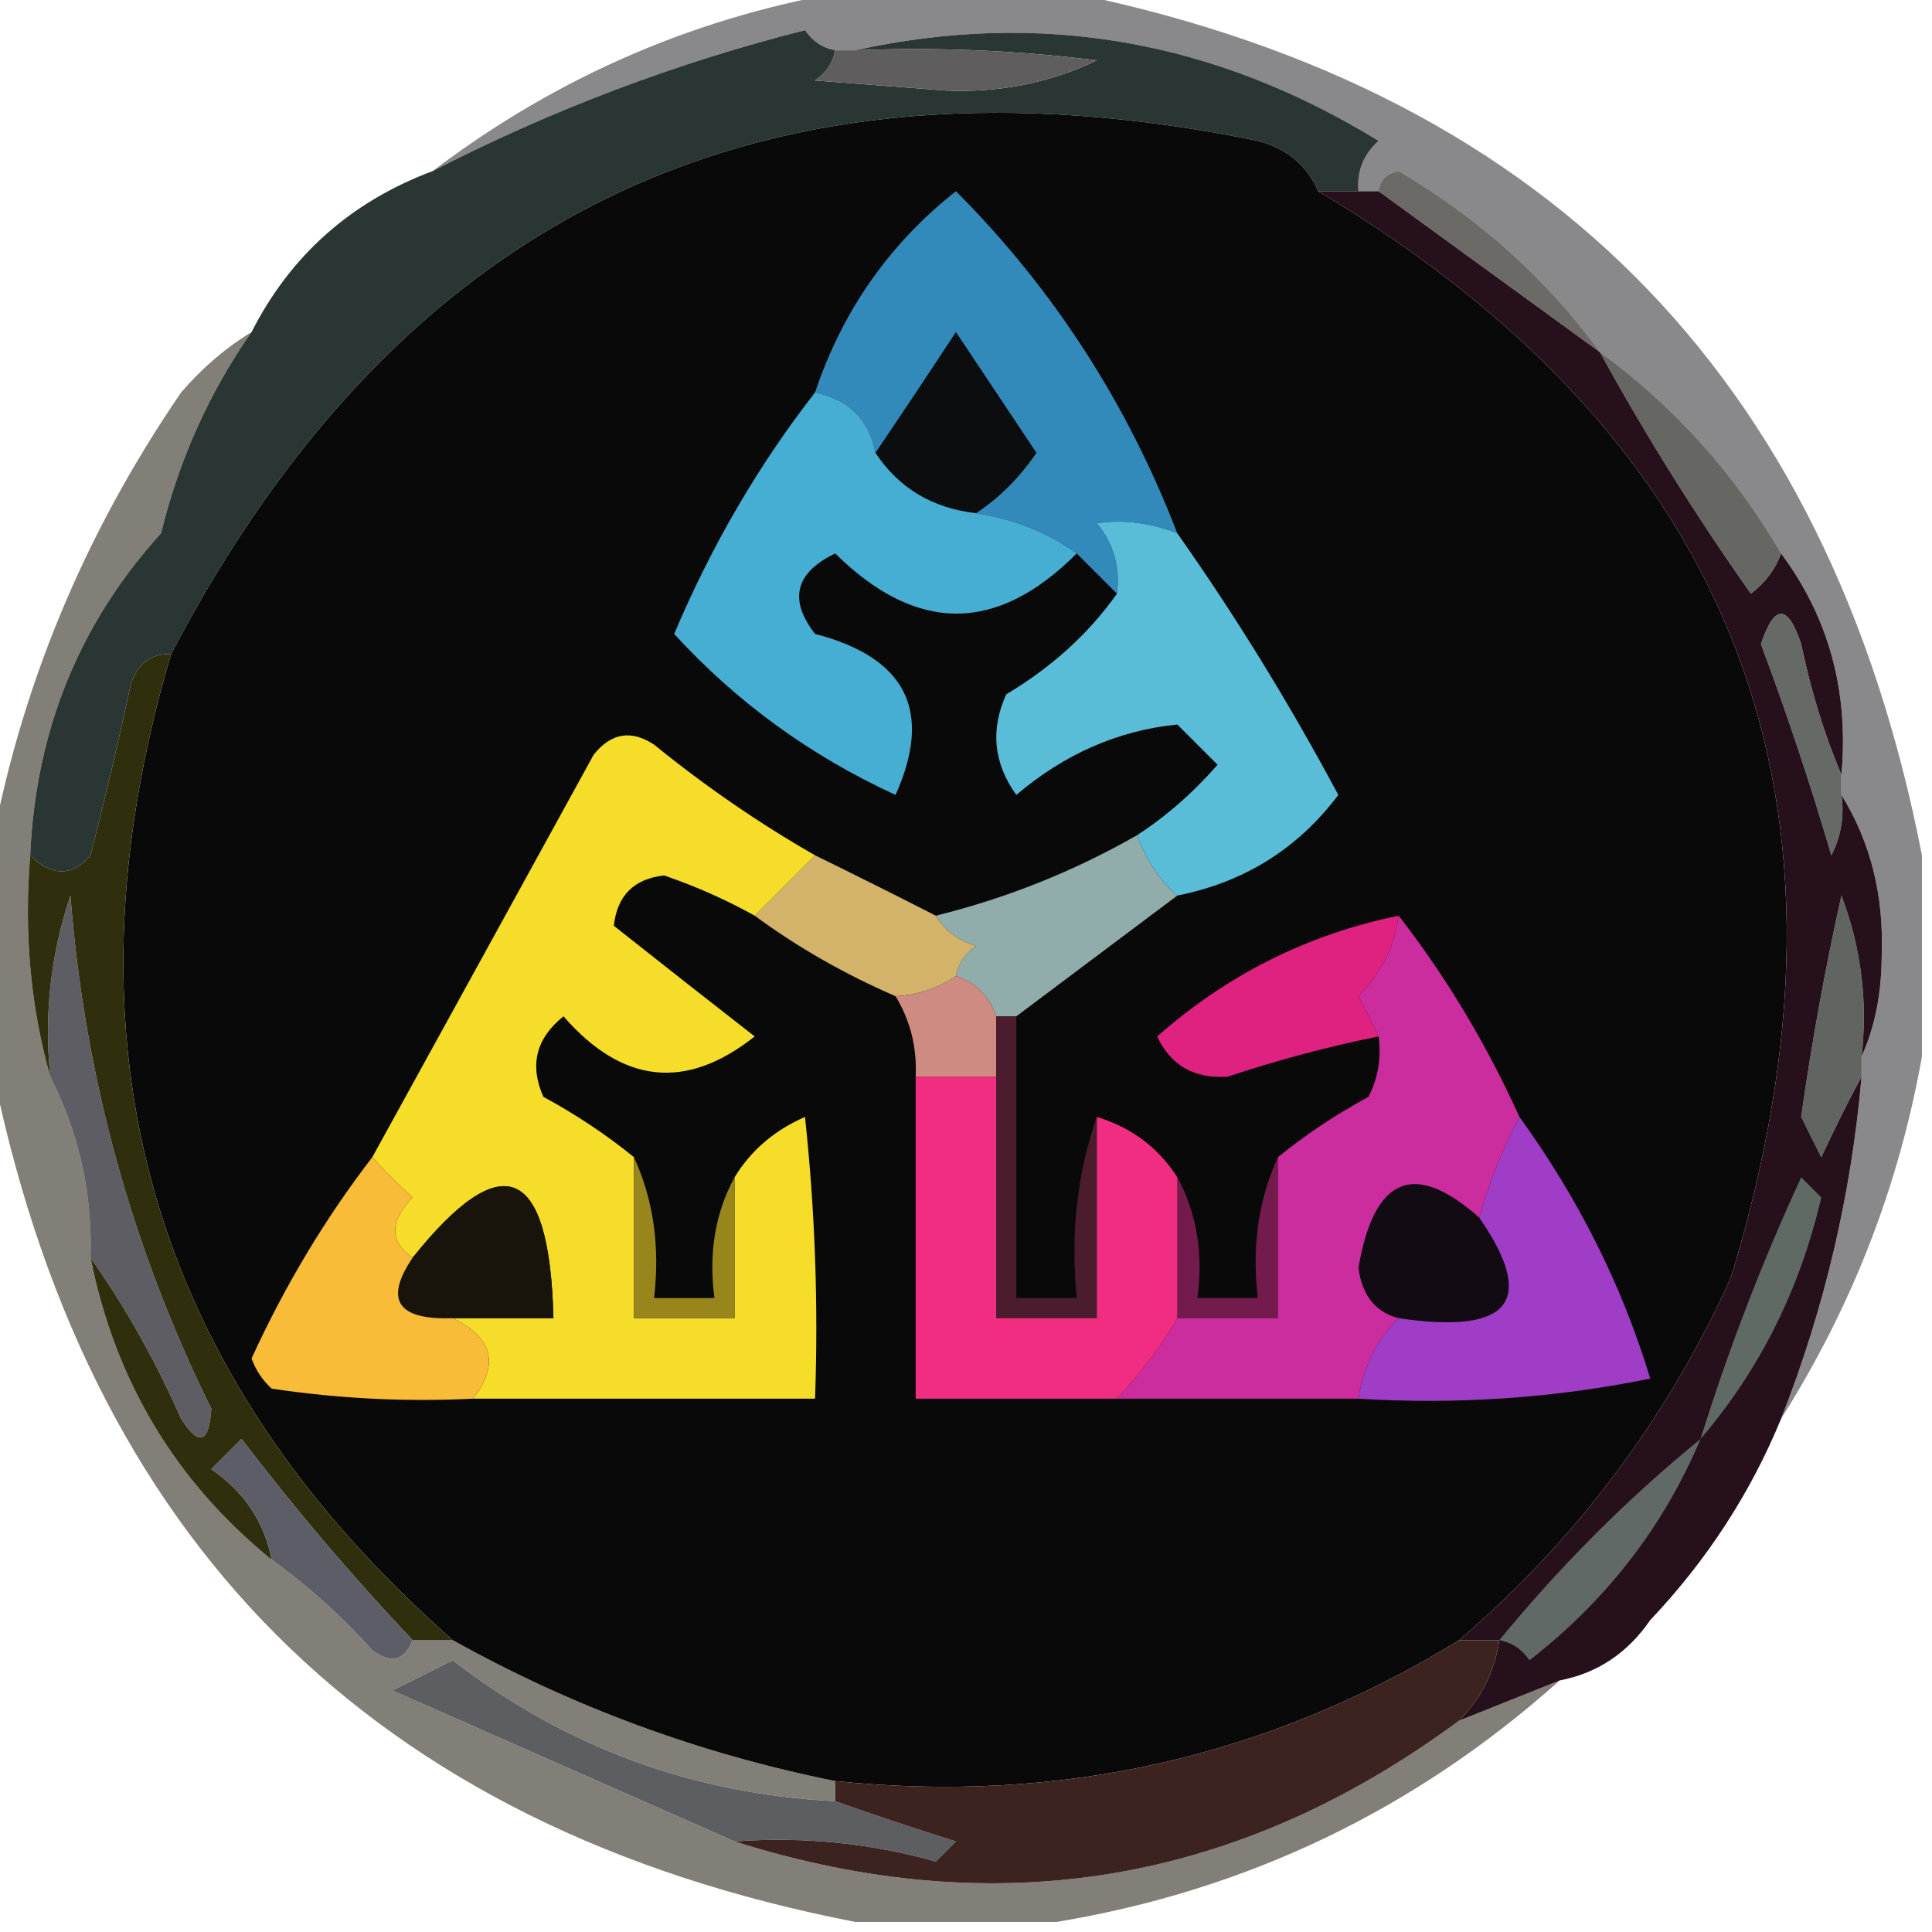 <?xml version="1.0" encoding="UTF-8"?>
<!DOCTYPE svg PUBLIC "-//W3C//DTD SVG 1.1//EN" "http://www.w3.org/Graphics/SVG/1.1/DTD/svg11.dtd">
<svg xmlns="http://www.w3.org/2000/svg" version="1.1" width="96px" height="96px" style="shape-rendering:geometricPrecision; text-rendering:geometricPrecision; image-rendering:optimizeQuality; fill-rule:evenodd; clip-rule:evenodd" xmlns:xlink="http://www.w3.org/1999/xlink">
<g><path style="opacity:1" fill="#2a3634" d="M 41.5,2.5 C 41.389,3.117 41.056,3.617 40.5,4C 42.667,4.167 44.833,4.333 47,4.5C 49.7,4.609 52.2,4.109 54.5,3C 50.514,2.501 46.514,2.334 42.5,2.5C 51.658,0.48 60.325,1.98 68.5,7C 67.748,7.671 67.414,8.504 67.5,9.5C 66.833,9.5 66.167,9.5 65.5,9.5C 64.942,8.21 63.942,7.377 62.5,7C 38.02,1.985 20.02,10.485 8.5,32.5C 7.503,32.47 6.836,32.97 6.5,34C 5.886,36.854 5.219,39.688 4.5,42.5C 3.575,43.562 2.575,43.562 1.5,42.5C 1.772,36.303 3.939,30.97 8,26.5C 8.907,22.816 10.407,19.482 12.5,16.5C 14.436,12.689 17.436,10.023 21.5,8.5C 27.41,5.461 33.576,3.128 40,1.5C 40.383,2.056 40.883,2.389 41.5,2.5 Z"/></g>
<g><path style="opacity:1" fill="#0a0909" d="M 65.5,9.5 C 86.386,21.972 93.219,39.972 86,63.5C 82.822,70.509 78.322,76.509 72.5,81.5C 63.024,87.319 52.691,89.652 41.5,88.5C 34.771,87.147 28.438,84.814 22.5,81.5C 7.432,68.237 2.765,51.904 8.5,32.5C 20.02,10.485 38.02,1.985 62.5,7C 63.942,7.377 64.942,8.21 65.5,9.5 Z"/></g>
<g><path style="opacity:1" fill="#6c6a66" d="M 79.5,17.5 C 75.828,14.826 72.161,12.159 68.5,9.5C 68.56,8.957 68.893,8.624 69.5,8.5C 73.548,10.89 76.882,13.89 79.5,17.5 Z"/></g>
<g><path style="opacity:1" fill="#666763" d="M 79.5,17.5 C 83.189,20.191 86.189,23.524 88.5,27.5C 88.217,28.289 87.717,28.956 87,29.5C 84.249,25.598 81.749,21.598 79.5,17.5 Z"/></g>
<g><path style="opacity:1" fill="#0b0d0f" d="M 48.5,25.5 C 46.326,25.25 44.659,24.25 43.5,22.5C 44.81,20.565 46.143,18.565 47.5,16.5C 48.833,18.5 50.167,20.5 51.5,22.5C 50.66,23.735 49.66,24.735 48.5,25.5 Z"/></g>
<g><path style="opacity:1" fill="#328abb" d="M 58.5,26.5 C 57.153,25.972 55.819,25.805 54.5,26C 55.337,27.011 55.67,28.178 55.5,29.5C 54.833,28.833 54.167,28.167 53.5,27.5C 52.07,26.462 50.403,25.796 48.5,25.5C 49.66,24.735 50.66,23.735 51.5,22.5C 50.167,20.5 48.833,18.5 47.5,16.5C 46.143,18.565 44.81,20.565 43.5,22.5C 43.19,20.856 42.19,19.856 40.5,19.5C 41.854,15.45 44.188,12.117 47.5,9.5C 52.333,14.348 56,20.015 58.5,26.5 Z"/></g>
<g><path style="opacity:1" fill="#46add3" d="M 40.5,19.5 C 42.19,19.856 43.19,20.856 43.5,22.5C 44.659,24.25 46.326,25.25 48.5,25.5C 50.403,25.796 52.07,26.462 53.5,27.5C 49.535,31.486 45.535,31.486 41.5,27.5C 39.51,28.463 39.177,29.796 40.5,31.5C 45.032,32.673 46.365,35.34 44.5,39.5C 40.264,37.555 36.597,34.888 33.5,31.5C 35.355,27.108 37.689,23.108 40.5,19.5 Z"/></g>
<g><path style="opacity:0.479" fill="#09070d" d="M 42.5,-0.5 C 45.833,-0.5 49.167,-0.5 52.5,-0.5C 76.5,4.167 90.833,18.5 95.5,42.5C 95.5,45.833 95.5,49.167 95.5,52.5C 94.354,58.934 92.021,64.934 88.5,70.5C 90.654,65.034 91.988,59.368 92.5,53.5C 92.5,53.167 92.5,52.833 92.5,52.5C 93.16,51.036 93.493,49.369 93.5,47.5C 93.618,44.514 92.952,41.848 91.5,39.5C 91.5,39.167 91.5,38.833 91.5,38.5C 91.874,34.353 90.874,30.686 88.5,27.5C 86.189,23.524 83.189,20.191 79.5,17.5C 76.882,13.89 73.548,10.89 69.5,8.5C 68.893,8.624 68.56,8.957 68.5,9.5C 68.167,9.5 67.833,9.5 67.5,9.5C 67.414,8.504 67.748,7.671 68.5,7C 60.325,1.98 51.658,0.48 42.5,2.5C 42.167,2.5 41.833,2.5 41.5,2.5C 40.883,2.389 40.383,2.056 40,1.5C 33.576,3.128 27.41,5.461 21.5,8.5C 27.766,3.746 34.766,0.746 42.5,-0.5 Z"/></g>
<g><path style="opacity:1" fill="#5f5d5d" d="M 41.5,2.5 C 41.833,2.5 42.167,2.5 42.5,2.5C 46.514,2.334 50.514,2.501 54.5,3C 52.2,4.109 49.7,4.609 47,4.5C 44.833,4.333 42.667,4.167 40.5,4C 41.056,3.617 41.389,3.117 41.5,2.5 Z"/></g>
<g><path style="opacity:1" fill="#666a66" d="M 91.5,38.5 C 91.5,38.833 91.5,39.167 91.5,39.5C 91.65,40.552 91.483,41.552 91,42.5C 89.959,38.962 88.792,35.462 87.5,32C 88.167,30 88.833,30 89.5,32C 89.99,34.346 90.657,36.513 91.5,38.5 Z"/></g>
<g><path style="opacity:1" fill="#59bdd8" d="M 58.5,26.5 C 61.392,30.602 64.059,34.935 66.5,39.5C 64.487,42.175 61.82,43.842 58.5,44.5C 57.599,43.709 56.932,42.709 56.5,41.5C 57.936,40.571 59.27,39.405 60.5,38C 59.833,37.333 59.167,36.667 58.5,36C 55.566,36.295 52.899,37.461 50.5,39.5C 49.369,37.925 49.203,36.259 50,34.5C 52.264,33.15 54.098,31.483 55.5,29.5C 55.67,28.178 55.337,27.011 54.5,26C 55.819,25.805 57.153,25.972 58.5,26.5 Z"/></g>
<g><path style="opacity:1" fill="#90adac" d="M 56.5,41.5 C 56.932,42.709 57.599,43.709 58.5,44.5C 55.833,46.5 53.167,48.5 50.5,50.5C 50.167,50.5 49.833,50.5 49.5,50.5C 49.167,49.5 48.5,48.833 47.5,48.5C 47.611,47.883 47.944,47.383 48.5,47C 47.584,46.722 46.917,46.222 46.5,45.5C 50.033,44.626 53.366,43.293 56.5,41.5 Z"/></g>
<g><path style="opacity:1" fill="#d3b36a" d="M 40.5,42.5 C 42.483,43.471 44.483,44.471 46.5,45.5C 46.917,46.222 47.584,46.722 48.5,47C 47.944,47.383 47.611,47.883 47.5,48.5C 46.609,49.11 45.609,49.443 44.5,49.5C 41.968,48.404 39.635,47.071 37.5,45.5C 38.5,44.5 39.5,43.5 40.5,42.5 Z"/></g>
<g><path style="opacity:1" fill="#df2180" d="M 69.5,45.5 C 69.297,47.044 68.63,48.378 67.5,49.5C 67.863,50.184 68.196,50.85 68.5,51.5C 65.972,52.011 63.472,52.678 61,53.5C 59.338,53.612 58.171,52.946 57.5,51.5C 60.989,48.422 64.989,46.422 69.5,45.5 Z"/></g>
<g><path style="opacity:1" fill="#616562" d="M 92.5,52.5 C 92.5,52.833 92.5,53.167 92.5,53.5C 91.839,54.718 91.172,56.051 90.5,57.5C 90.167,56.833 89.833,56.167 89.5,55.5C 90.021,51.809 90.688,48.143 91.5,44.5C 92.48,47.087 92.813,49.753 92.5,52.5 Z"/></g>
<g><path style="opacity:1" fill="#ce8b82" d="M 47.5,48.5 C 48.5,48.833 49.167,49.5 49.5,50.5C 49.5,51.5 49.5,52.5 49.5,53.5C 48.167,53.5 46.833,53.5 45.5,53.5C 45.567,52.041 45.234,50.708 44.5,49.5C 45.609,49.443 46.609,49.11 47.5,48.5 Z"/></g>
<g><path style="opacity:1" fill="#f5dd29" d="M 40.5,42.5 C 39.5,43.5 38.5,44.5 37.5,45.5C 36.085,44.711 34.585,44.044 33,43.5C 31.5,43.667 30.667,44.5 30.5,46C 32.802,47.824 35.135,49.658 37.5,51.5C 34.097,54.199 30.93,53.866 28,50.5C 26.635,51.593 26.301,52.926 27,54.5C 28.652,55.399 30.152,56.399 31.5,57.5C 31.5,60.167 31.5,62.833 31.5,65.5C 33.167,65.5 34.833,65.5 36.5,65.5C 36.5,63.167 36.5,60.833 36.5,58.5C 37.315,57.163 38.481,56.163 40,55.5C 40.499,60.155 40.666,64.822 40.5,69.5C 34.833,69.5 29.167,69.5 23.5,69.5C 24.826,67.805 24.493,66.472 22.5,65.5C 24.167,65.5 25.833,65.5 27.5,65.5C 27.312,57.904 24.979,56.904 20.5,62.5C 19.347,61.687 19.347,60.687 20.5,59.5C 19.757,58.818 19.091,58.151 18.5,57.5C 22.142,50.888 25.809,44.221 29.5,37.5C 30.365,36.417 31.365,36.251 32.5,37C 35.07,39.087 37.737,40.92 40.5,42.5 Z"/></g>
<g><path style="opacity:1" fill="#26101c" d="M 65.5,9.5 C 66.167,9.5 66.833,9.5 67.5,9.5C 67.833,9.5 68.167,9.5 68.5,9.5C 72.161,12.159 75.828,14.826 79.5,17.5C 81.749,21.598 84.249,25.598 87,29.5C 87.717,28.956 88.217,28.289 88.5,27.5C 90.874,30.686 91.874,34.353 91.5,38.5C 90.657,36.513 89.99,34.346 89.5,32C 88.833,30 88.167,30 87.5,32C 88.792,35.462 89.959,38.962 91,42.5C 91.483,41.552 91.65,40.552 91.5,39.5C 92.952,41.848 93.618,44.514 93.5,47.5C 93.493,49.369 93.16,51.036 92.5,52.5C 92.813,49.753 92.48,47.087 91.5,44.5C 90.688,48.143 90.021,51.809 89.5,55.5C 89.833,56.167 90.167,56.833 90.5,57.5C 91.172,56.051 91.839,54.718 92.5,53.5C 91.988,59.368 90.654,65.034 88.5,70.5C 86.976,74.202 84.81,77.535 82,80.5C 80.871,82.141 79.371,83.141 77.5,83.5C 75.833,84.167 74.167,84.833 72.5,85.5C 73.6,84.395 74.267,83.062 74.5,81.5C 73.833,81.5 73.167,81.5 72.5,81.5C 78.322,76.509 82.822,70.509 86,63.5C 93.219,39.972 86.386,21.972 65.5,9.5 Z"/></g>
<g><path style="opacity:1" fill="#5e5d63" d="M 4.5,62.5 C 4.595,59.303 3.928,56.303 2.5,53.5C 2.183,50.428 2.516,47.428 3.5,44.5C 4.197,53.454 6.53,61.954 10.5,70C 10.389,71.722 9.889,71.888 9,70.5C 7.726,67.609 6.226,64.942 4.5,62.5 Z"/></g>
<g><path style="opacity:1" fill="#18140b" d="M 22.5,65.5 C 19.752,65.598 19.086,64.598 20.5,62.5C 24.979,56.904 27.312,57.904 27.5,65.5C 25.833,65.5 24.167,65.5 22.5,65.5 Z"/></g>
<g><path style="opacity:1" fill="#130b13" d="M 73.5,60.5 C 76.377,64.657 75.044,66.324 69.5,65.5C 68.351,65.209 67.684,64.376 67.5,63C 68.273,58.47 70.273,57.637 73.5,60.5 Z"/></g>
<g><path style="opacity:1" fill="#f8bc38" d="M 18.5,57.5 C 19.091,58.151 19.757,58.818 20.5,59.5C 19.347,60.687 19.347,61.687 20.5,62.5C 19.086,64.598 19.752,65.598 22.5,65.5C 24.493,66.472 24.826,67.805 23.5,69.5C 20.15,69.665 16.817,69.498 13.5,69C 13.043,68.586 12.709,68.086 12.5,67.5C 14.165,63.865 16.165,60.532 18.5,57.5 Z"/></g>
<g><path style="opacity:1" fill="#98861d" d="M 31.5,57.5 C 32.468,59.607 32.802,61.941 32.5,64.5C 33.5,64.5 34.5,64.5 35.5,64.5C 35.205,62.265 35.539,60.265 36.5,58.5C 36.5,60.833 36.5,63.167 36.5,65.5C 34.833,65.5 33.167,65.5 31.5,65.5C 31.5,62.833 31.5,60.167 31.5,57.5 Z"/></g>
<g><path style="opacity:1" fill="#741b4e" d="M 63.5,57.5 C 63.5,60.167 63.5,62.833 63.5,65.5C 61.833,65.5 60.167,65.5 58.5,65.5C 58.5,63.167 58.5,60.833 58.5,58.5C 59.461,60.265 59.795,62.265 59.5,64.5C 60.5,64.5 61.5,64.5 62.5,64.5C 62.198,61.941 62.532,59.607 63.5,57.5 Z"/></g>
<g><path style="opacity:1" fill="#4a1c2d" d="M 49.5,50.5 C 49.833,50.5 50.167,50.5 50.5,50.5C 50.5,55.167 50.5,59.833 50.5,64.5C 51.5,64.5 52.5,64.5 53.5,64.5C 53.19,61.287 53.523,58.287 54.5,55.5C 54.5,58.833 54.5,62.167 54.5,65.5C 52.833,65.5 51.167,65.5 49.5,65.5C 49.5,61.5 49.5,57.5 49.5,53.5C 49.5,52.5 49.5,51.5 49.5,50.5 Z"/></g>
<g><path style="opacity:1" fill="#2f2f0d" d="M 8.5,32.5 C 2.765,51.904 7.432,68.237 22.5,81.5C 21.833,81.5 21.167,81.5 20.5,81.5C 17.502,78.333 14.669,75 12,71.5C 11.5,72 11,72.5 10.5,73C 12.141,74.129 13.141,75.629 13.5,77.5C 8.725,73.626 5.725,68.626 4.5,62.5C 6.226,64.942 7.726,67.609 9,70.5C 9.889,71.888 10.389,71.722 10.5,70C 6.53,61.954 4.197,53.454 3.5,44.5C 2.516,47.428 2.183,50.428 2.5,53.5C 1.518,50.038 1.185,46.371 1.5,42.5C 2.575,43.562 3.575,43.562 4.5,42.5C 5.219,39.688 5.886,36.854 6.5,34C 6.836,32.97 7.503,32.47 8.5,32.5 Z"/></g>
<g><path style="opacity:1" fill="#cc2d9e" d="M 69.5,45.5 C 71.863,48.549 73.863,51.882 75.5,55.5C 74.691,57.028 74.024,58.694 73.5,60.5C 70.273,57.637 68.273,58.47 67.5,63C 67.684,64.376 68.351,65.209 69.5,65.5C 68.4,66.605 67.733,67.938 67.5,69.5C 63.5,69.5 59.5,69.5 55.5,69.5C 56.659,68.26 57.659,66.926 58.5,65.5C 60.167,65.5 61.833,65.5 63.5,65.5C 63.5,62.833 63.5,60.167 63.5,57.5C 64.848,56.399 66.348,55.399 68,54.5C 68.483,53.552 68.65,52.552 68.5,51.5C 68.196,50.85 67.863,50.184 67.5,49.5C 68.63,48.378 69.297,47.044 69.5,45.5 Z"/></g>
<g><path style="opacity:1" fill="#a03dc6" d="M 75.5,55.5 C 78.44,59.561 80.607,63.895 82,68.5C 77.263,69.469 72.43,69.802 67.5,69.5C 67.733,67.938 68.4,66.605 69.5,65.5C 75.044,66.324 76.377,64.657 73.5,60.5C 74.024,58.694 74.691,57.028 75.5,55.5 Z"/></g>
<g><path style="opacity:1" fill="#f02d80" d="M 45.5,53.5 C 46.833,53.5 48.167,53.5 49.5,53.5C 49.5,57.5 49.5,61.5 49.5,65.5C 51.167,65.5 52.833,65.5 54.5,65.5C 54.5,62.167 54.5,58.833 54.5,55.5C 56.23,56.026 57.564,57.026 58.5,58.5C 58.5,60.833 58.5,63.167 58.5,65.5C 57.659,66.926 56.659,68.26 55.5,69.5C 52.167,69.5 48.833,69.5 45.5,69.5C 45.5,64.167 45.5,58.833 45.5,53.5 Z"/></g>
<g><path style="opacity:1" fill="#606a65" d="M 84.5,71.5 C 85.875,67.079 87.541,62.746 89.5,58.5C 89.833,58.833 90.167,59.167 90.5,59.5C 89.433,64.078 87.433,68.078 84.5,71.5 Z"/></g>
<g><path style="opacity:0.54" fill="#181206" d="M 12.5,16.5 C 10.407,19.482 8.907,22.816 8,26.5C 3.939,30.97 1.772,36.303 1.5,42.5C 1.185,46.371 1.518,50.038 2.5,53.5C 3.928,56.303 4.595,59.303 4.5,62.5C 5.725,68.626 8.725,73.626 13.5,77.5C 15.296,78.793 16.962,80.293 18.5,82C 19.437,82.692 20.103,82.525 20.5,81.5C 21.167,81.5 21.833,81.5 22.5,81.5C 28.438,84.814 34.771,87.147 41.5,88.5C 41.5,88.833 41.5,89.167 41.5,89.5C 34.421,89.148 28.088,86.815 22.5,82.5C 21.5,83 20.5,83.5 19.5,84C 25.193,86.515 30.859,89.015 36.5,91.5C 49.52,95.618 61.52,93.618 72.5,85.5C 74.167,84.833 75.833,84.167 77.5,83.5C 70.32,89.924 61.986,93.924 52.5,95.5C 49.167,95.5 45.833,95.5 42.5,95.5C 18.5,90.833 4.167,76.5 -0.5,52.5C -0.5,49.167 -0.5,45.833 -0.5,42.5C 0.979,34.253 4.146,26.586 9,19.5C 10.039,18.29 11.206,17.29 12.5,16.5 Z"/></g>
<g><path style="opacity:1" fill="#5c5d66" d="M 20.5,81.5 C 20.103,82.525 19.437,82.692 18.5,82C 16.962,80.293 15.296,78.793 13.5,77.5C 13.141,75.629 12.141,74.129 10.5,73C 11,72.5 11.5,72 12,71.5C 14.669,75 17.502,78.333 20.5,81.5 Z"/></g>
<g><path style="opacity:1" fill="#616967" d="M 84.5,71.5 C 82.672,75.842 79.839,79.509 76,82.5C 75.617,81.944 75.117,81.611 74.5,81.5C 77.548,77.785 80.882,74.452 84.5,71.5 Z"/></g>
<g><path style="opacity:1" fill="#5c5e61" d="M 41.5,89.5 C 43.369,90.165 45.369,90.831 47.5,91.5C 47.167,91.833 46.833,92.167 46.5,92.5C 43.242,91.583 39.909,91.249 36.5,91.5C 30.859,89.015 25.193,86.515 19.5,84C 20.5,83.5 21.5,83 22.5,82.5C 28.088,86.815 34.421,89.148 41.5,89.5 Z"/></g>
<g><path style="opacity:1" fill="#3c2320" d="M 72.5,81.5 C 73.167,81.5 73.833,81.5 74.5,81.5C 74.267,83.062 73.6,84.395 72.5,85.5C 61.52,93.618 49.52,95.618 36.5,91.5C 39.909,91.249 43.242,91.583 46.5,92.5C 46.833,92.167 47.167,91.833 47.5,91.5C 45.369,90.831 43.369,90.165 41.5,89.5C 41.5,89.167 41.5,88.833 41.5,88.5C 52.691,89.652 63.024,87.319 72.5,81.5 Z"/></g>
</svg>
